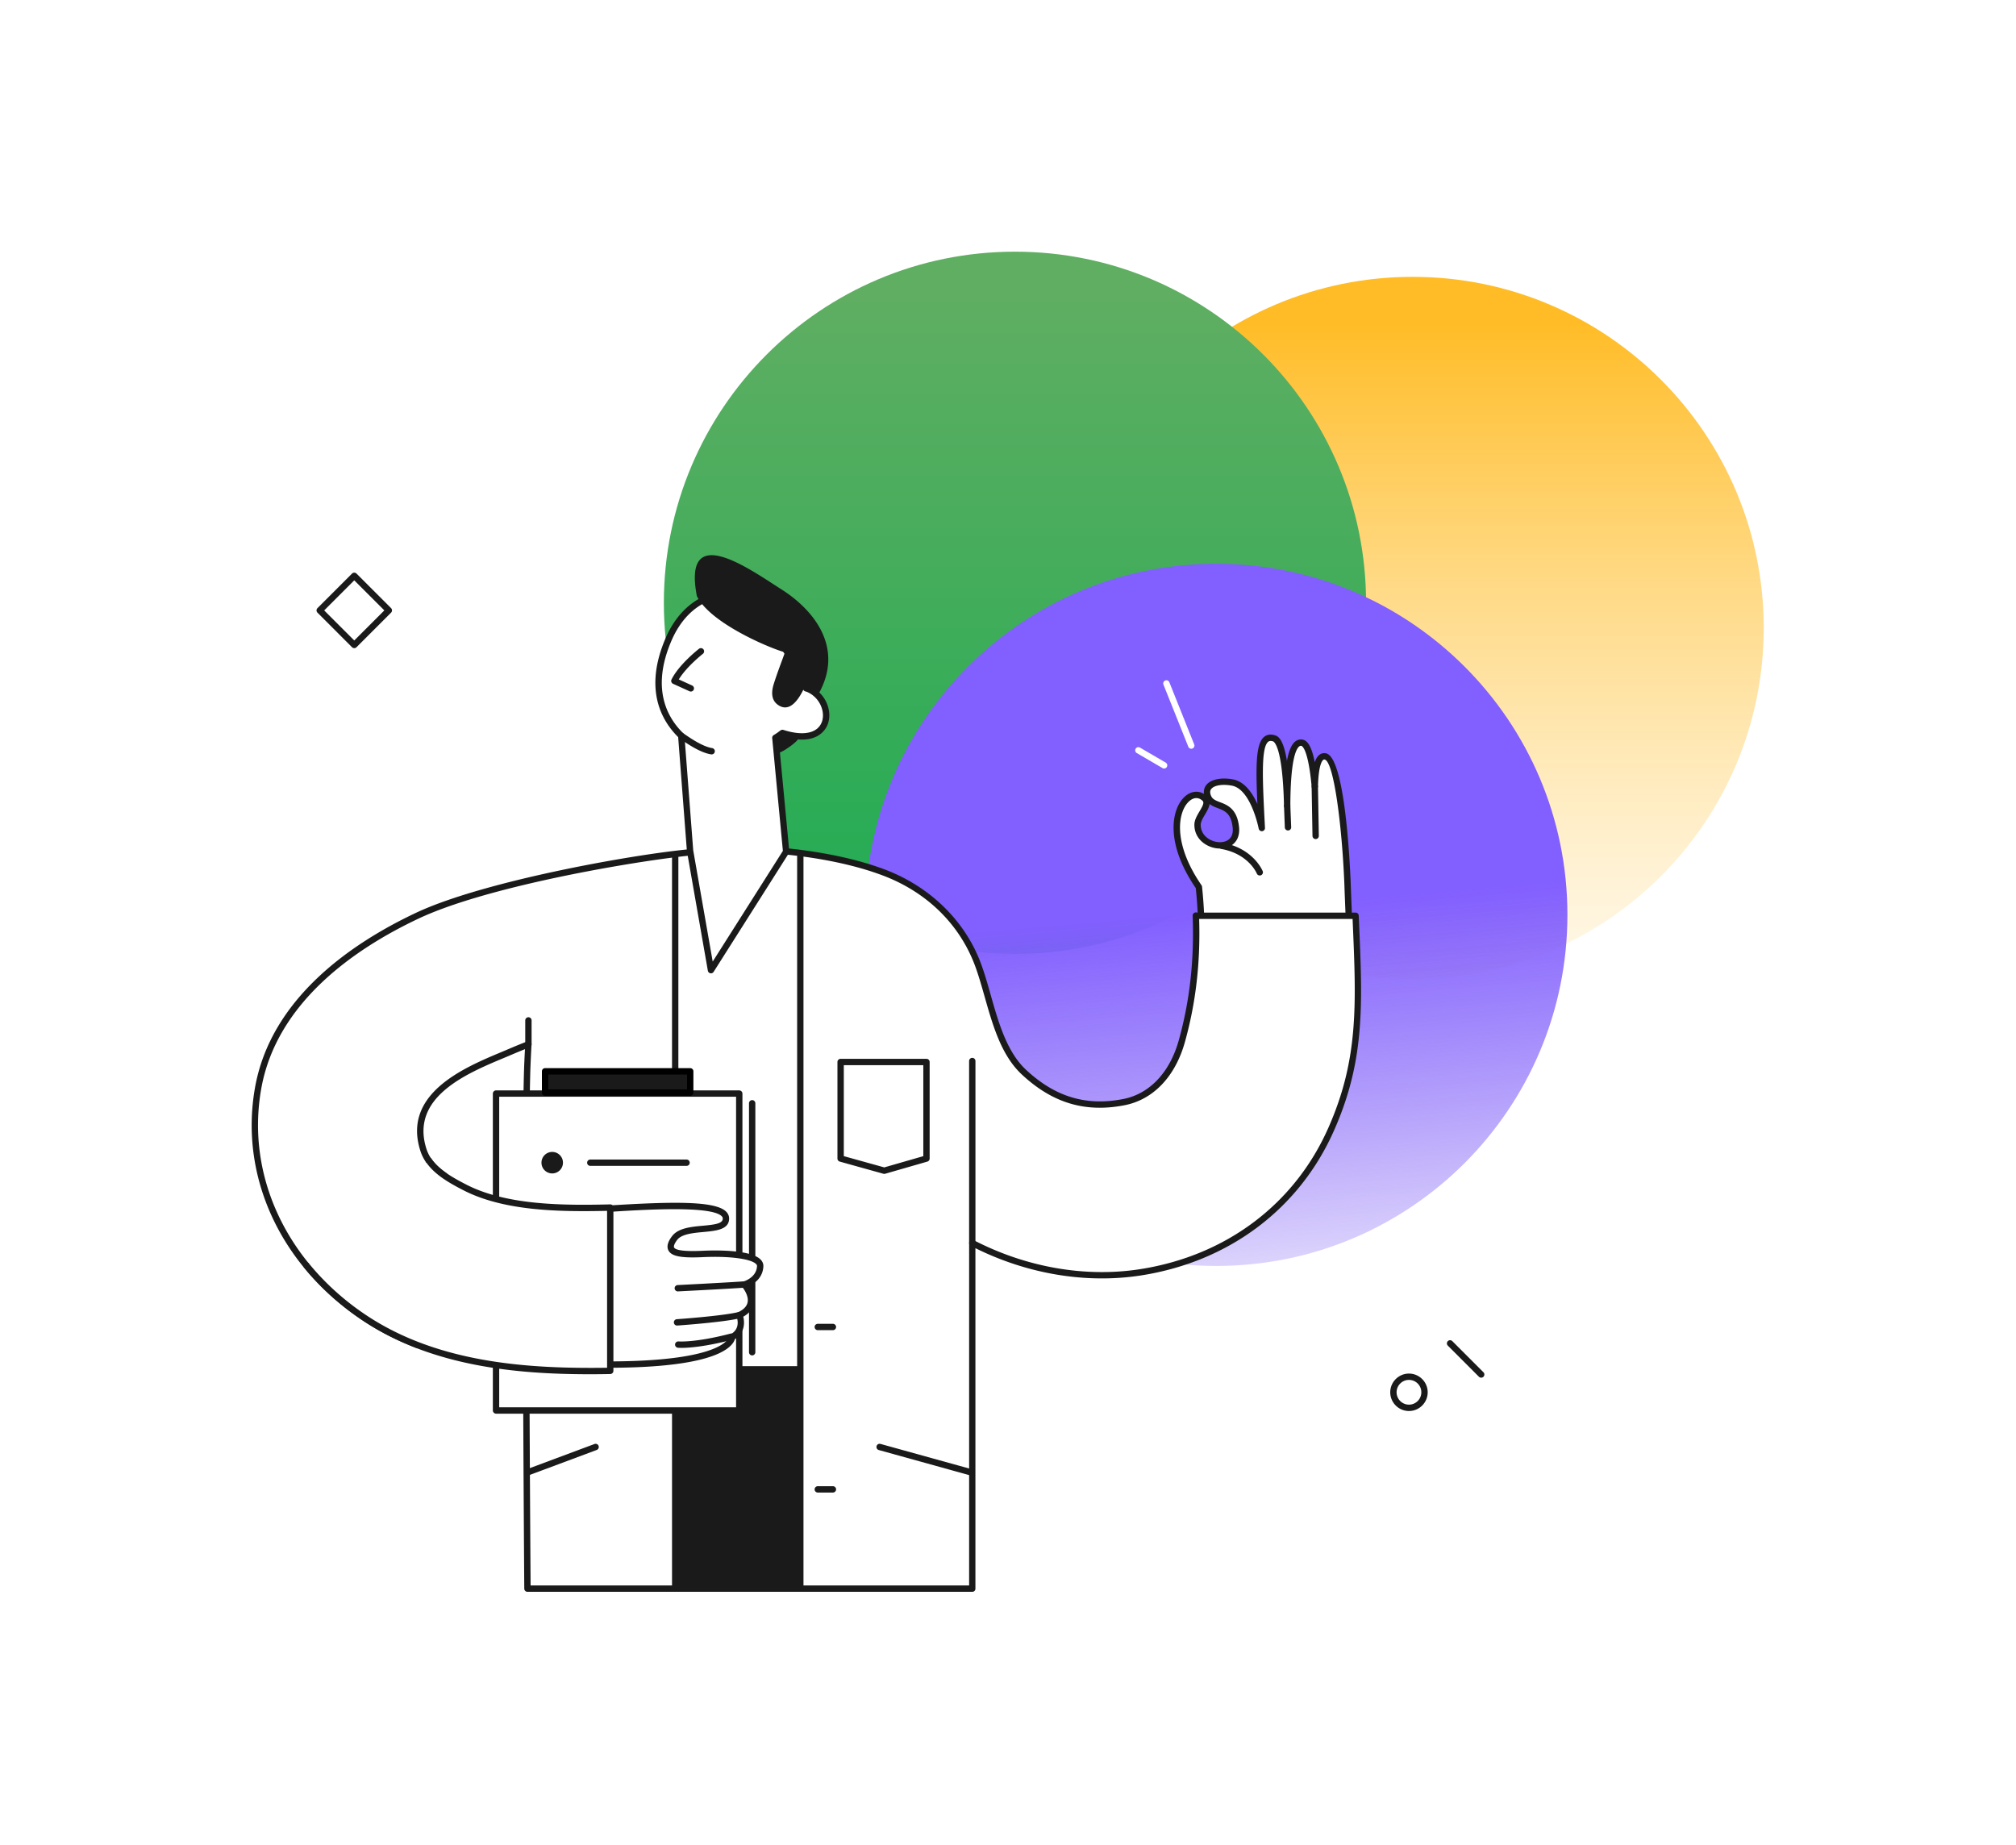 <svg width="801" height="733" viewBox="0 0 801 733" fill="none" xmlns="http://www.w3.org/2000/svg"><g filter="url(#filter0_d)"><path d="M540.266 389c-77.044 0-139.5-62.456-139.5-139.5S463.222 110 540.266 110c77.043 0 139.5 62.456 139.5 139.5S617.309 389 540.266 389z" fill="url(#paint0_linear)"/><path d="M382.266 379c-77.044 0-139.5-62.456-139.5-139.5S305.222 100 382.266 100c77.043 0 139.5 62.456 139.5 139.5S459.309 379 382.266 379z" fill="url(#paint1_linear)"/><path d="M462.266 503c-77.044 0-139.5-62.456-139.5-139.5S385.222 224 462.266 224c77.043 0 139.5 62.456 139.5 139.5S539.309 503 462.266 503z" fill="url(#paint2_linear)"/><path d="M456.269 375.942h59.147c-.301-7.626-.708-15.841-1.016-25.008 0 0-2.016-48.866-8.788-50.372-3.054-.679-4.041 5.224-4.202 11.905-.77-8.459-2.262-16.912-5.154-17.374-5.119-.812-5.806 14.58-5.827 25.085-.231-10.316-1.26-25.638-5.294-26.843-6.779-2.024-6.064 10.946-4.79 35.659 0 0-3.151-16.548-11.709-18.095-6.477-1.17-11.709 1.064-9.58 5.854 2.129 4.79 9.93 1.387 10.995 12.031 1.064 10.645-15.316 8.509-15.239-1.134.028-3.642 5.54-7.886 2.816-10.442-6.779-6.358-19.742 9.874-2.297 35.204.833 7.857 1.162 15.701.938 23.53z" fill="#fff"/><path d="M515.417 377.203H456.27a1.274 1.274 0 01-1.261-1.303c.218-7.563-.091-15.308-.903-23.026-12.654-18.536-9.454-31.982-4.188-36.513 2.339-2.01 5.14-2.318 7.444-.917-.175-1.317.127-2.521.904-3.516 1.772-2.255 5.833-3.116 10.588-2.262 4.608.834 7.738 5.351 9.741 9.783-.707-15.371-.616-24.083 2.738-26.723 1.121-.882 2.522-1.078 4.153-.595 1.065.315 3.348.994 4.846 10.182.715-3.914 1.772-6.407 3.18-7.605.854-.728 1.876-1.022 2.934-.854 1.603.259 3.487 1.673 4.937 8.991.574-1.694 1.246-2.465 1.828-2.92.777-.609 1.694-.812 2.675-.595 7.164 1.59 9.293 39.861 9.776 51.549.196 5.784.427 11.19.651 16.302.133 2.991.259 5.89.364 8.705a1.269 1.269 0 01-1.26 1.317zm-57.858-2.528H514.1c-.098-2.395-.203-4.853-.315-7.381-.224-5.12-.455-10.533-.651-16.317-.946-23.026-4.202-48.384-7.801-49.182-.239-.056-.393-.021-.575.119-.56.441-1.898 2.353-2.094 10.589a1.27 1.27 0 01-1.218 1.232c-.791.014-1.24-.483-1.296-1.148-1.421-15.638-3.991-16.226-4.096-16.24-.344-.056-.61.035-.904.28-1.281 1.092-3.431 5.602-3.466 23.558 0 .693-.56 1.253-1.247 1.26h-.014a1.258 1.258 0 01-1.26-1.232c-.539-23.831-3.999-25.547-4.391-25.659-1.079-.322-1.59-.063-1.87.161-2.948 2.318-2.262 15.526-1.323 33.796l.021.427a1.26 1.26 0 01-1.107 1.317c-.602.105-1.26-.364-1.386-1.015-.028-.162-3.089-15.715-10.694-17.088-3.718-.679-6.996-.14-8.158 1.338-.203.259-.813 1.036-.049 2.766.574 1.296 1.722 1.786 3.557 2.486 2.871 1.1 6.807 2.598 7.542 9.93.315 3.152-.728 5.708-2.955 7.185-2.612 1.737-6.555 1.723-9.811-.042-3.2-1.729-5.014-4.706-4.986-8.158.014-1.849 1.057-3.614 2.059-5.308 1.365-2.311 1.926-3.474 1.155-4.195-1.54-1.436-3.431-1.394-5.196.133-4.426 3.81-7.031 16.247 4.804 33.432.119.175.189.371.217.581a178.163 178.163 0 01.967 22.375zm2.037-55.219c-.196 1.422-1.064 2.886-1.827 4.174-.834 1.415-1.702 2.878-1.709 4.048-.021 2.493 1.316 4.65 3.662 5.924 2.423 1.31 5.386 1.373 7.213.154 1.429-.945 2.059-2.619 1.842-4.832-.581-5.784-3.179-6.771-5.931-7.822-1.086-.42-2.262-.868-3.25-1.646z" fill="#1A1A1A"/><path d="M490.751 329.974a1.263 1.263 0 01-1.26-1.211l-.33-8.53a1.261 1.261 0 011.212-1.309h.049c.672 0 1.232.532 1.26 1.211l.33 8.53c.028.7-.519 1.281-1.212 1.309h-.049zm10.988 3.411a1.26 1.26 0 01-1.26-1.239l-.343-19.651a1.25 1.25 0 011.239-1.281c.582-.007 1.275.539 1.282 1.239l.343 19.651a1.25 1.25 0 01-1.24 1.281h-.021z" fill="#1A1A1A"/><path d="M507.959 448.583c-13.852 31.388-42.361 51.766-75.884 56.962-22.606 3.481-46.346-1.085-66.752-11.653v137.314H188.576s-1.338-178.057 0-208.638c.098-2.396.224-4.945.378-7.592-2.248.855-4.44 1.765-6.632 2.696-14.356 6.205-42.557 15.715-35.091 39.154 1.386 4.391 4.516 7.57 8.298 10.217-3.761 22.403-7.192 44.854-10.771 67.305-7.164-2.773-14.075-6.204-20.637-10.546-30.526-20.182-49.07-54.441-42.557-91.353 5.827-33.152 34.489-55.05 63.194-68.594 33.201-15.666 112.419-26.87 116.046-25.407 4.44-.476 9.16-.805 14.153-.931 10.245-.28 34.335 1.638 53.53 8.529 16.198 5.652 30.82 17.438 38.159 34.84 5.75 13.621 7.606 34.328 19.238 45.127 12.262 11.401 25 14.734 39.657 11.884 9.888-1.919 19.02-9.762 23.061-24.272 4.594-16.471 6.183-33.124 5.553-49.847.28.028.504.077.785.077h62.69c1.477 34.398 2.738 56.626-9.671 84.728z" fill="#fff"/><path d="M365.322 632.474H188.568c-.693 0-1.254-.56-1.261-1.254-.014-1.779-1.323-178.442 0-208.701.077-1.807.168-3.698.274-5.652a223.387 223.387 0 00-4.776 1.968c-1.135.49-2.367 1.009-3.663 1.548-14.832 6.212-37.242 15.588-30.722 36.065 1.135 3.586 3.614 6.625 7.822 9.566.4.28.603.763.519 1.24-2.591 15.455-5.077 31.205-7.473 46.436-1.092 6.954-2.191 13.908-3.298 20.862a1.26 1.26 0 01-1.702.98c-7.703-2.983-14.531-6.471-20.875-10.665-32.837-21.709-49.357-57.2-43.11-92.621 6.24-35.477 38.194-57.389 63.894-69.518 31.668-14.945 108.777-26.955 116.655-25.54 4.587-.49 9.314-.798 14.055-.917 10.792-.301 34.987 1.778 53.993 8.599 17.808 6.219 31.989 19.167 38.894 35.54 1.863 4.419 3.298 9.468 4.811 14.811 3.172 11.198 6.457 22.774 14.111 29.882 11.576 10.756 23.831 14.44 38.558 11.569 10.469-2.031 18.516-10.547 22.087-23.369 4.37-15.673 6.17-31.849 5.505-49.469a1.257 1.257 0 01.392-.959c.266-.252.602-.357.98-.343l.329.035c.112.014.217.035.336.035h62.691c.672 0 1.232.532 1.26 1.204l.091 2.171c1.45 33.32 2.402 55.33-9.867 83.104-13.782 31.24-41.793 52.27-76.843 57.704-21.611 3.327-44.861-.525-65.681-10.847v135.261a1.226 1.226 0 01-1.232 1.275zm-175.501-2.521h174.233v-136.06a1.265 1.265 0 011.842-1.121c20.82 10.785 44.252 14.874 65.982 11.527 34.181-5.294 61.493-25.792 74.924-56.227 12.031-27.234 11.079-49.013 9.65-81.976l-.042-.966h-60.96c.532 17.346-1.317 33.341-5.645 48.852-3.83 13.782-12.591 22.956-24.034 25.169-15.595 3.018-28.551-.841-40.757-12.199-8.172-7.592-11.555-19.511-14.825-31.044-1.499-5.267-2.906-10.239-4.713-14.524-6.723-15.946-20.007-28.068-37.417-34.147-18.691-6.709-42.458-8.725-53.082-8.452-4.741.119-9.468.434-14.055.924a1.4 1.4 0 01-.609-.084c-4.629-1.197-81.976 9.776-115.037 25.372-25.169 11.877-56.437 33.257-62.494 67.676-6.065 34.412 10.028 68.93 42.01 90.079 5.792 3.83 11.996 7.059 18.943 9.846 1.023-6.436 2.038-12.871 3.053-19.307 2.36-14.979 4.797-30.463 7.347-45.687-4.293-3.138-6.884-6.457-8.131-10.407-7.22-22.675 17.423-32.99 32.151-39.153 1.281-.539 2.507-1.051 3.641-1.541 2.22-.938 4.426-1.855 6.681-2.717a1.268 1.268 0 011.716 1.247c-.154 2.64-.281 5.182-.379 7.577-1.246 28.873-.105 191.362.007 207.343z" fill="#1A1A1A"/><path d="M247.267 631.234c-.7 0-1.26-.567-1.26-1.261V339.681a1.26 1.26 0 112.521 0v290.292a1.26 1.26 0 01-1.261 1.261z" fill="#1A1A1A"/><path d="M297.883 542.815h-50.246v87.649h50.246v-87.649z" fill="#1A1A1A"/><path d="M296.98 631.234a1.26 1.26 0 01-1.261-1.26V340.291a1.26 1.26 0 112.521 0v289.683c0 .693-.56 1.26-1.26 1.26zm-19.125-92.691c-.7 0-1.26-.567-1.26-1.26v-98.917c0-.7.567-1.26 1.26-1.26.694 0 1.261.567 1.261 1.26v98.917c0 .693-.567 1.26-1.261 1.26zm16.316-247.161c-1.421-.231-2.85-.455-4.271-.686-1.541-.245-3.117.399-3.565 2.024-.119.434-.077.917.028 1.386-.707.701-1.092 1.66-.798 2.739.385 1.4 2.094 2.577 3.564 2.023 1.681-.63 7.241-4.454 7.241-5.812 0-1.177-.959-1.471-2.199-1.674zm-8.97-26.632c-7.375-2.451-35.617-12.017-38.93-14.657 7.164-14.784 22.669-17.298 36.31-11.625 14.616 6.078 21.92 21.583 16.212 36.254-4.3-1.793-8.578-5.021-13.592-9.972z" fill="#1A1A1A"/><path d="M282.589 238.468c13.838 5.756 20.869 20.966 16.723 35.021.238.077.462.112.7.21 11.142 4.629 10.666 24.195-10.14 17.522-.91.679-1.821 1.365-2.801 1.932l4.286 45.239-29.861 47.088-8.319-47.508-3.495-45.638c-8.326-8.06-12.619-20.589-5.077-38.18 7.626-17.822 23.159-21.849 37.984-15.686z" fill="#fff"/><path d="M261.484 386.734a.975.975 0 01-.245-.028 1.252 1.252 0 01-.995-1.023l-8.319-47.515-3.474-45.288c-7.066-7.031-13.494-19.475-5.021-39.251 7.255-16.926 22.809-23.334 39.637-16.345 13.957 5.805 21.436 20.862 17.766 35.386 6.485 2.906 8.908 10.042 7.08 15.014-.805 2.199-4.454 8.964-17.815 4.916-.561.413-1.121.827-1.709 1.198l4.209 44.454a1.25 1.25 0 01-.189.792l-29.861 47.088a1.235 1.235 0 01-1.064.602zm8.326-149.737c-10.42 0-19.132 6.169-24.055 17.647-8.046 18.768-1.835 30.358 4.797 36.78.224.217.357.504.385.812l3.495 45.638 7.738 44.182 27.886-43.972-4.244-44.811c-.049-.491.196-.96.623-1.212.904-.525 1.751-1.155 2.64-1.821.322-.245.792-.343 1.177-.224 7.913 2.542 13.627 1.345 15.294-3.186 1.429-3.88-.7-9.748-6.029-11.968-.358-.098-.491-.133-.617-.175a1.258 1.258 0 01-.805-1.555c4.02-13.635-2.857-28.04-15.995-33.502-4.257-1.772-8.396-2.633-12.29-2.633z" fill="#1A1A1A"/><path d="M290.151 258.972c-6.303-1.863-29.272-11.667-34.286-22.192-5.743-30.057 21.128-10.533 33.607-2.612 13.361 8.48 24.972 23.564 14.678 41.674-3.936-2.493-9.902-11.135-13.999-16.87zm-28.397 40.778c-.063 0-.133-.007-.203-.014-4.019-.644-8.627-3.585-12.598-6.38a1.26 1.26 0 01-.308-1.757 1.26 1.26 0 011.758-.308c3.522 2.472 8.018 5.385 11.554 5.952a1.272 1.272 0 011.051 1.45 1.28 1.28 0 01-1.254 1.057z" fill="#1A1A1A"/><path d="M272.723 434.5h-96.64v125.934h96.64V434.5z" fill="#fff"/><path d="M272.723 561.695h-96.641c-.7 0-1.26-.567-1.26-1.26V434.501c0-.7.567-1.261 1.26-1.261h96.641c.7 0 1.26.568 1.26 1.261v125.927c.007.7-.56 1.267-1.26 1.267zm-95.38-2.528h94.119V435.761h-94.119v123.406z" fill="#1A1A1A"/><path d="M219.765 480.314c24.531-1.576 47.669-2.493 47.669 3.823 0 6.317-16.037 1.947-20.407 7.774-4.377 5.833.973 6.799 11.177 6.316 10.203-.483 23.032.462 22.836 4.86-.245 5.617-6.316 7.29-6.316 7.29s7.122 7.893-1.947 12.15c0 0 2.43 5.834-2.913 8.747 0 0 .175 10.637-47.536 10.911-47.711.273-12.234-59.988-12.234-59.988l9.671-1.883z" fill="#fff"/><path d="M222.013 543.446c-11.366 0-19.104-3.425-22.991-10.19-9.993-17.367 9.167-50.309 9.987-51.702.182-.308.49-.533.847-.596l9.671-1.876.161-.021c26.863-1.723 43.278-1.905 47.718 2.255.84.791 1.289 1.771 1.289 2.829 0 4.426-5.204 4.909-10.232 5.371-4.061.378-8.662.798-10.427 3.158-1.023 1.366-1.478 2.486-1.205 2.991.435.826 2.76 1.715 11.31 1.309 4.384-.217 18.985-.574 23.026 3.453.784.784 1.176 1.722 1.134 2.724-.196 4.503-3.501 6.8-5.581 7.801 1.029 1.562 2.353 4.23 1.793 7.01-.428 2.122-1.842 3.873-4.202 5.203.644 2.528.504 6.513-3.319 8.922-.183.609-.61 1.498-1.59 2.5-3.859 3.95-15.161 8.683-47.067 8.866-.112-.007-.217-.007-.322-.007zm-11.114-60.121c-2.339 4.153-18.333 33.656-9.692 48.678 3.411 5.917 10.407 8.922 20.806 8.922h.308c44.784-.253 46.276-9.601 46.283-9.7-.007-.469.245-.833.658-1.057 4.188-2.283 2.556-6.667 2.353-7.157a1.258 1.258 0 01.63-1.618c2.199-1.029 3.474-2.36 3.796-3.935.595-2.97-2.22-6.198-2.255-6.226a1.263 1.263 0 01-.273-1.197c.119-.421.448-.75.868-.862.21-.056 5.196-1.519 5.399-6.127.007-.196-.028-.463-.392-.827-2.101-2.094-10.777-3.207-21.128-2.717-8.599.406-12.437-.329-13.663-2.64-1.183-2.227.778-4.832 1.415-5.686 2.444-3.257 7.633-3.733 12.22-4.153 4.937-.455 7.942-.875 7.942-2.864 0-.245-.057-.581-.491-.988-4.503-4.222-31.296-2.514-45.75-1.582l-9.034 1.736zm42.58-208.554c-.175 0-.35-.035-.525-.112l-6.534-2.969a1.269 1.269 0 01-.665-.722 1.254 1.254 0 01.056-.98c2.941-5.952 10.588-11.947 10.911-12.199a1.266 1.266 0 011.771.217 1.268 1.268 0 01-.217 1.772c-.07.056-6.513 5.112-9.573 10.182l5.294 2.409a1.26 1.26 0 01.624 1.674 1.252 1.252 0 01-1.142.728zm45.952-11.218c-.315-1.429-1.716-2.437-3.103-2.374.224-.624.449-1.254.666-1.877 1.253-3.523-4.342-5.035-5.589-1.541-1.652 4.643-3.487 9.265-4.965 13.971-.917 2.92-1.19 6.317 1.639 8.327 6.842 4.853 11.555-8.971 12.948-13.222.54-1.632-.364-2.801-1.596-3.284z" fill="#1A1A1A"/><path d="M100.791 502.841c6.541 7.998 14.419 15.092 23.327 20.974 28.6 18.894 63.943 21.443 97.347 20.876v-64.882c-19.755.476-41.653.308-57.851-8.047-5.483-2.829-10.974-5.931-14.23-10.616" fill="#fff"/><path d="M213.413 546.028c-29.875 0-62.873-3.242-89.988-21.156-9.013-5.952-16.954-13.102-23.607-21.233a1.256 1.256 0 01.175-1.771 1.256 1.256 0 011.772.175c6.491 7.934 14.244 14.909 23.046 20.721 28.628 18.915 64.182 21.128 95.394 20.687v-62.347c-19.37.434-41.114.063-57.165-8.221-5.539-2.858-11.239-6.065-14.685-11.023a1.267 1.267 0 01.315-1.758 1.273 1.273 0 011.758.315c3.109 4.482 8.509 7.507 13.768 10.218 15.883 8.193 37.858 8.375 57.235 7.906.308-.035.665.119.91.357.238.238.378.56.378.903v64.883c0 .686-.553 1.246-1.239 1.26-2.654.056-5.35.084-8.067.084zm34.897-32.913a1.267 1.267 0 01-1.261-1.197 1.257 1.257 0 011.198-1.324c.189-.007 18.992-.952 26.38-1.478.637-.049 1.303.477 1.345 1.17a1.261 1.261 0 01-1.17 1.344c-7.409.526-26.24 1.471-26.429 1.478-.021.007-.042.007-.063.007zm-.314 13.565a1.256 1.256 0 01-1.254-1.177 1.26 1.26 0 011.17-1.344c.182-.014 18.256-1.275 24.559-2.857a1.264 1.264 0 01.616 2.451c-6.527 1.638-24.251 2.871-25 2.927h-.091zm1.768 8.872c-.875 0-1.337-.042-1.407-.049a1.258 1.258 0 01-1.135-1.372c.063-.693.701-1.191 1.373-1.142.063.007 6.653.547 20.694-3.116a1.252 1.252 0 011.54.903 1.261 1.261 0 01-.903 1.541c-10.967 2.857-17.493 3.235-20.162 3.235zm3.478-109.883h-57.669v8.46h57.669v-8.46z" fill="#1A1A1A"/><path d="M253.24 435.389h-57.669a1.26 1.26 0 01-1.261-1.26v-8.46c0-.7.567-1.26 1.261-1.26h57.669c.7 0 1.26.567 1.26 1.26v8.46c0 .7-.56 1.26-1.26 1.26zm-56.409-2.521h55.148v-5.931h-55.148v5.931z" fill="#000"/><path d="M365 586.318c-.112 0-.224-.014-.336-.049l-36.506-10.126a1.257 1.257 0 01-.876-1.555 1.248 1.248 0 011.555-.875l36.506 10.126c.672.182 1.065.882.875 1.554a1.262 1.262 0 01-1.218.925zm-176.508 0c-.511 0-.994-.315-1.183-.82a1.265 1.265 0 01.742-1.624l27.157-10.126a1.259 1.259 0 011.625.742 1.266 1.266 0 01-.742 1.625l-27.158 10.126a1.221 1.221 0 01-.441.077zm176.815-91.158c-.7 0-1.26-.568-1.26-1.261V421.58a1.26 1.26 0 112.521 0v72.319c0 .7-.56 1.261-1.261 1.261zm-176.354-78.916c-.7 0-1.26-.567-1.26-1.26v-9.545a1.26 1.26 0 112.521 0v9.545c0 .7-.568 1.26-1.261 1.26zm-69.197-158.718a1.26 1.26 0 01-.89-.371l-13.732-13.733a1.266 1.266 0 010-1.785l13.732-13.733c.49-.49 1.289-.49 1.786 0l13.733 13.733c.49.49.49 1.288 0 1.785l-13.733 13.733a1.244 1.244 0 01-.896.371zm-11.947-14.993l11.947 11.947 11.947-11.947-11.947-11.947-11.947 11.947zm459.694 304.861c-.322 0-.644-.126-.889-.371l-12.36-12.36a1.269 1.269 0 010-1.786c.49-.49 1.288-.49 1.786 0l12.36 12.36c.49.49.49 1.289 0 1.786a1.256 1.256 0 01-.897.371zm-28.69 13.244c-4.103 0-7.437-3.34-7.437-7.437s3.341-7.437 7.437-7.437c4.097 0 7.438 3.34 7.438 7.437s-3.334 7.437-7.438 7.437zm0-12.36a4.922 4.922 0 00-4.916 4.916 4.922 4.922 0 004.916 4.916 4.922 4.922 0 004.916-4.916 4.922 4.922 0 00-4.916-4.916zm-340.406-82.04a4.27 4.27 0 100-8.543 4.271 4.271 0 100 8.543zm53.377-2.997h-38.243a1.26 1.26 0 110-2.521h38.243a1.26 1.26 0 110 2.521zm78.55 3.179c-.112 0-.224-.014-.336-.049l-17.339-4.832a1.258 1.258 0 01-.925-1.211v-38.362a1.26 1.26 0 011.261-1.261h34.111c.7 0 1.261.567 1.261 1.261v38.362a1.26 1.26 0 01-.911 1.211l-16.772 4.832a1.456 1.456 0 01-.35.049zm-16.072-7.052l16.072 4.475 15.519-4.468v-36.149h-31.591v36.142zm32.851.96h.028-.028z" fill="#1A1A1A"/><path d="M441.533 305.359a1.25 1.25 0 01-.637-.175l-10.231-5.966a1.258 1.258 0 01-.455-1.723 1.258 1.258 0 011.722-.455l10.232 5.966a1.26 1.26 0 01.455 1.723c-.224.406-.652.63-1.086.63zm10.779-7.863c-.497 0-.973-.302-1.169-.792l-9.875-24.685a1.262 1.262 0 01.701-1.639 1.255 1.255 0 011.638.701l9.875 24.685a1.263 1.263 0 01-1.17 1.73z" fill="#fff"/><path d="M309.936 528.516h-6.009c-.7 0-1.26-.567-1.26-1.26 0-.694.567-1.261 1.26-1.261h6.009c.693 0 1.26.567 1.26 1.261 0 .693-.567 1.26-1.26 1.26zm0 64.518h-6.009c-.7 0-1.26-.567-1.26-1.26 0-.694.567-1.261 1.26-1.261h6.009c.693 0 1.26.567 1.26 1.261 0 .693-.567 1.26-1.26 1.26zM479.519 347.86a1.26 1.26 0 01-1.163-.777c-.133-.316-3.368-7.816-14.083-9.756a1.263 1.263 0 01-1.015-1.47 1.273 1.273 0 011.471-1.016c12.129 2.206 15.812 10.911 15.966 11.282a1.25 1.25 0 01-.686 1.639c-.168.07-.329.098-.49.098z" fill="#1A1A1A"/></g><defs><linearGradient id="paint0_linear" x1="540.266" y1="435.818" x2="540.266" y2="128.053" gradientUnits="userSpaceOnUse"><stop stop-color="#fff" stop-opacity=".56"/><stop offset="1" stop-color="#FFBC26"/></linearGradient><linearGradient id="paint1_linear" x1="382.266" y1="425.818" x2="382.266" y2="118.053" gradientUnits="userSpaceOnUse"><stop stop-color="#13AB50"/><stop offset="1" stop-color="#5FAE62"/></linearGradient><linearGradient id="paint2_linear" x1="462.266" y1="549.818" x2="446.266" y2="363" gradientUnits="userSpaceOnUse"><stop stop-color="#6A46F0" stop-opacity="0"/><stop offset="1" stop-color="#825FFF"/></linearGradient><filter id="filter0_d" x="0" y="0" width="800.766" height="732.474" filterUnits="userSpaceOnUse" color-interpolation-filters="sRGB"><feFlood flood-opacity="0" result="BackgroundImageFix"/><feColorMatrix in="SourceAlpha" values="0 0 0 0 0 0 0 0 0 0 0 0 0 0 0 0 0 0 127 0"/><feOffset dx="21"/><feGaussianBlur stdDeviation="50"/><feColorMatrix values="0 0 0 0 0.095 0 0 0 0 0.074 0 0 0 0 0.179 0 0 0 1 0"/><feBlend in2="BackgroundImageFix" result="effect1_dropShadow"/><feBlend in="SourceGraphic" in2="effect1_dropShadow" result="shape"/></filter></defs></svg>